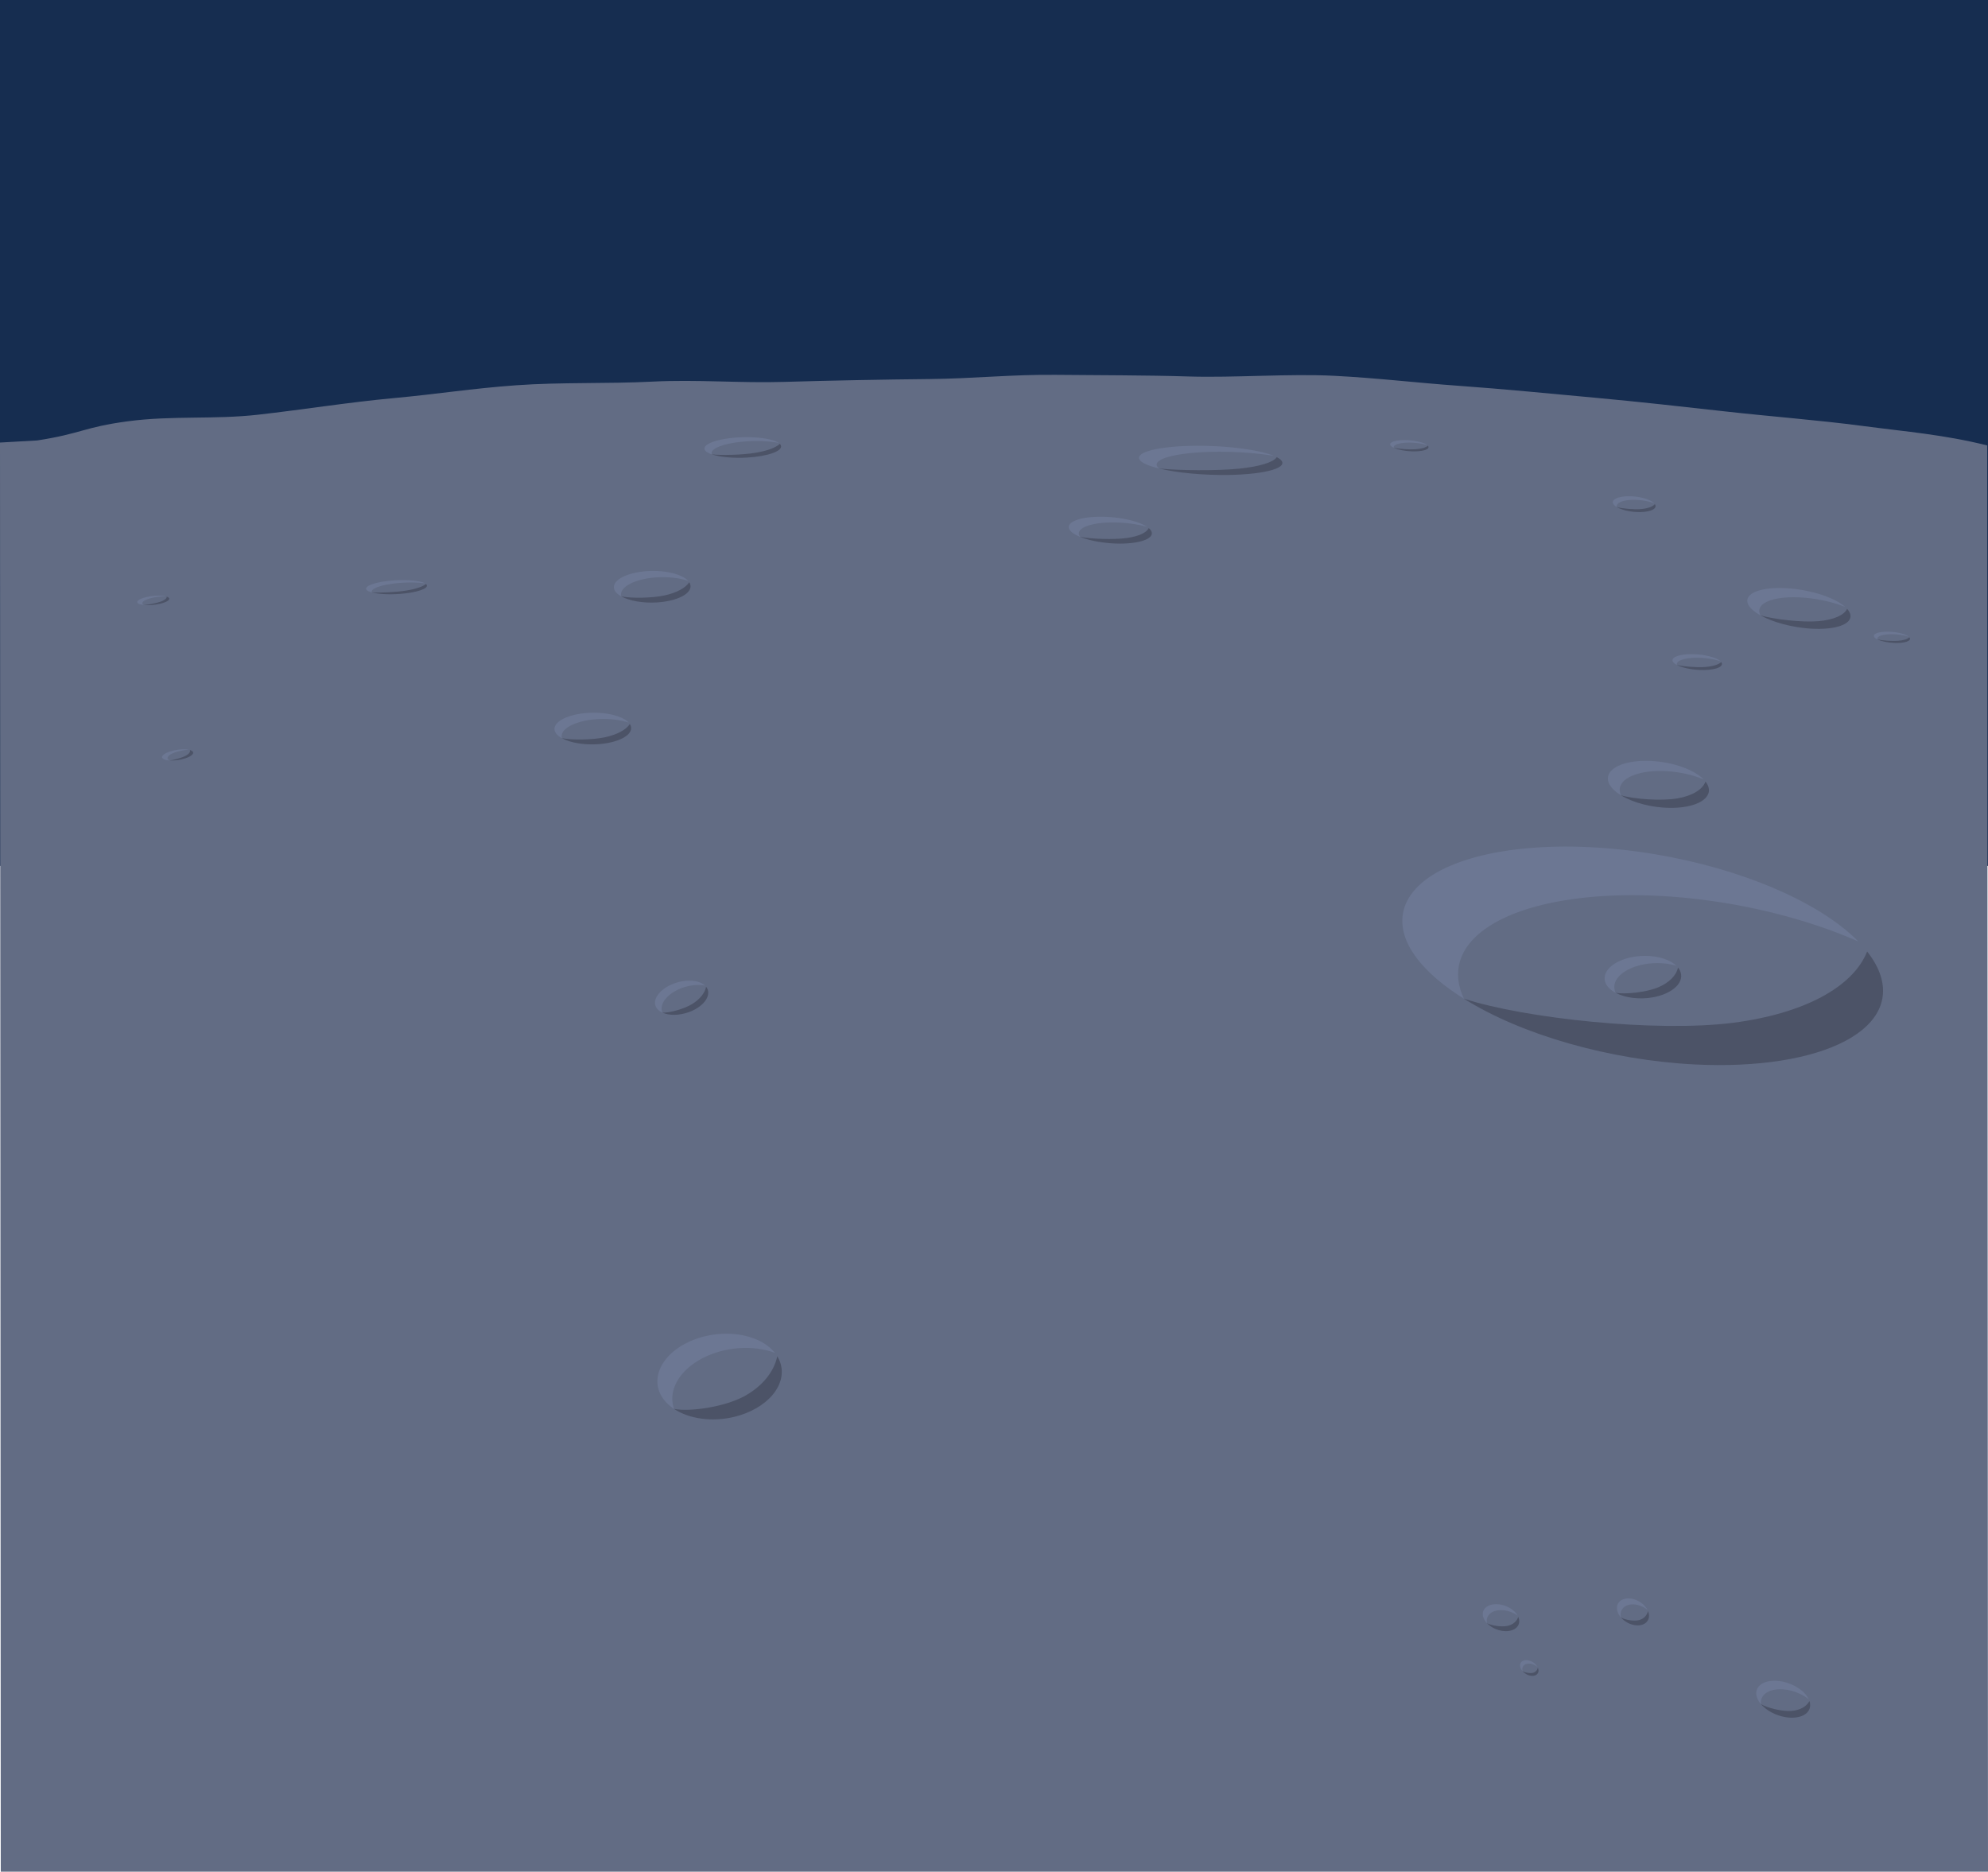 <?xml version="1.0" encoding="UTF-8" standalone="no"?>
<!-- Created with Inkscape (http://www.inkscape.org/) -->

<svg
   version="1.1"
   id="svg944"
   width="2048"
   height="1928.044"
   viewBox="0 0 2048 1928.044"
   sodipodi:docname="lunar_bg-02.svg"
   inkscape:version="1.1 (c68e22c387, 2021-05-23)"
   xmlns:inkscape="http://www.inkscape.org/namespaces/inkscape"
   xmlns:sodipodi="http://sodipodi.sourceforge.net/DTD/sodipodi-0.dtd"
   xmlns="http://www.w3.org/2000/svg"
   xmlns:svg="http://www.w3.org/2000/svg">
  <defs
     id="defs948" />
  <sodipodi:namedview
     id="namedview946"
     pagecolor="#505050"
     bordercolor="#ffffff"
     borderopacity="1"
     inkscape:pageshadow="0"
     inkscape:pageopacity="0"
     inkscape:pagecheckerboard="1"
     showgrid="false"
     inkscape:snap-bbox="true"
     inkscape:snap-nodes="true"
     inkscape:bbox-paths="true"
     inkscape:bbox-nodes="true"
     inkscape:snap-bbox-edge-midpoints="true"
     showguides="true"
     inkscape:guide-bbox="true"
     inkscape:zoom="0.38635944"
     inkscape:cx="759.65531"
     inkscape:cy="1002.9521"
     inkscape:window-width="2519"
     inkscape:window-height="1046"
     inkscape:window-x="1961"
     inkscape:window-y="1"
     inkscape:window-maximized="1"
     inkscape:current-layer="g950"
     inkscape:snap-intersection-paths="true"
     inkscape:snap-smooth-nodes="true"
     inkscape:snap-global="true"
     inkscape:snap-midpoints="true"
     inkscape:object-paths="true"
     fit-margin-top="0"
     fit-margin-left="0"
     fit-margin-right="0"
     fit-margin-bottom="0"
     showborder="false">
    <sodipodi:guide
       position="-2.3889095e-13,1024.044"
       orientation="0,-1"
       id="guide34646" />
  </sodipodi:namedview>
  <g
     inkscape:groupmode="layer"
     inkscape:label="Image"
     id="g950"
     transform="translate(-4355.459,-120)">
    <rect
       style="fill:#162d50;fill-opacity:1;stroke:none;stroke-width:0.579;stroke-linecap:round;stroke-linejoin:round;paint-order:stroke fill markers"
       id="rect2598"
       width="2048"
       height="892"
       x="4355.459"
       y="120" />
    <path
       id="rect1056"
       style="fill:#626c84;fill-opacity:1;stroke:none;stroke-width:0.462;stroke-linecap:round;stroke-linejoin:round;paint-order:stroke fill markers"
       d="m 4393.857,573.705 c 45.441,-6.991 47.927,-13.682 93.309,-19.73 45.563,-6.071 88.587,-1.647 134.089,-6.771 45.666,-5.143 93.709,-12.852 139.315,-17.048 45.752,-4.209 81.217,-10.033 126.906,-13.3 45.819,-3.271 94.316,-1.409 140.072,-3.733 45.863,-2.333 90.323,1.657 136.131,0.271 45.891,-1.391 103.323,-2.483 149.158,-2.931 45.905,-0.448 84.862,-4.816 130.701,-4.326 45.895,0.495 91.034,0.266 136.869,1.694 45.863,1.428 103.569,-3.066 149.371,-0.709 45.816,2.361 83.152,7.056 128.913,10.341 45.747,3.281 94.053,8.031 139.744,12.232 45.668,4.2 89.209,9.072 134.821,14.182 45.566,5.101 95.581,8.895 141.091,14.901 45.45,5.997 83.717,8.933 128.31,20.073 l 0.801,1469.194 H 4356.26 l -0.8,-1472.161"
       sodipodi:nodetypes="ccccccccccccccccccc" />
    <ellipse
       style="fill:#626c84;fill-opacity:1;stroke:none;stroke-width:0.168;stroke-linecap:round;stroke-linejoin:round;paint-order:stroke fill markers"
       id="circle29063"
       cx="5659.602"
       cy="913.457"
       transform="matrix(0.999,0.05,0.433,0.902,0,0)"
       rx="242.021"
       ry="124.1" />
    <path
       id="path29065"
       style="fill:#4c5367;fill-opacity:1;stroke:none;stroke-width:0.158;stroke-linecap:round;stroke-linejoin:round;paint-order:stroke fill markers"
       d="m 6278.95,1100.159 c -14.565,36.824 -65.566,64.084 -137.844,73.395 -78.712,10.14 -215.217,-4.411 -277.606,-24.827 59.535,37.425 150.49,63.344 237.905,67.795 64.109,3.188 119.936,-5.544 155.201,-24.274 35.265,-18.73 47.079,-45.923 32.843,-75.598 -2.645,-5.477 -6.154,-10.989 -10.499,-16.492 z"
       sodipodi:nodetypes="caccscc" />
    <path
       id="path29067"
       style="fill:#6c7793;fill-opacity:1;stroke:none;stroke-width:0.158;stroke-linecap:round;stroke-linejoin:round;paint-order:stroke fill markers"
       d="m 5994.049,992.742 a 250.782,105.275 10.06 0 0 -188.044,99.872 250.782,105.275 10.06 0 0 57.585,56.143 267.187,112.162 10.06 0 1 200.509,-105.906 267.187,112.162 10.06 0 1 205.646,46.902 250.782,105.275 10.06 0 0 -275.695,-97.011 z" />
    <g
       id="g29077"
       transform="matrix(0.033,-0.006,0.009,0.018,5816.013,1051.092)">
      <circle
         style="fill:#626c84;fill-opacity:1;stroke:none;stroke-width:1.12;stroke-linecap:round;stroke-linejoin:round;paint-order:stroke fill markers"
         id="circle29071"
         cx="5394.535"
         cy="5991.876"
         r="1153.521" />
      <path
         id="path29073"
         style="fill:#4c5367;fill-opacity:1;stroke:none;stroke-width:1.12;stroke-linecap:round;stroke-linejoin:round;paint-order:stroke fill markers"
         d="m 6535.406,5823.217 c -157.569,396.557 -470.828,711.238 -846.011,847.531 -408.581,148.425 -1041.788,66.423 -1298.908,-116.433 203.276,363.993 587.142,589.974 1004.048,591.082 305.933,2e-4 599.335,-121.531 815.663,-337.858 216.327,-216.327 337.859,-509.729 337.859,-815.662 -0.084,-56.454 -4.312,-112.825 -12.65,-168.66 z"
         sodipodi:nodetypes="caccscc" />
      <path
         id="path29075"
         style="fill:#6c7793;fill-opacity:1;stroke:none;stroke-width:1.12;stroke-linecap:round;stroke-linejoin:round;paint-order:stroke fill markers"
         d="m 5394.535,4838.355 a 1153.521,1153.521 0 0 0 -1153.522,1153.522 1153.521,1153.521 0 0 0 149.844,562.703 1228.979,1228.979 0 0 1 1228.609,-1223.793 1228.979,1228.979 0 0 1 895.342,387.363 1153.521,1153.521 0 0 0 -1120.272,-879.794 z" />
    </g>
    <g
       id="g29085"
       transform="matrix(0.044,5.6401704e-4,0.01,0.021,5766.65,799.123)">
      <circle
         style="fill:#626c84;fill-opacity:1;stroke:none;stroke-width:1.12;stroke-linecap:round;stroke-linejoin:round;paint-order:stroke fill markers"
         id="circle29079"
         cx="5394.535"
         cy="5991.876"
         r="1153.521" />
      <path
         id="path29081"
         style="fill:#4c5367;fill-opacity:1;stroke:none;stroke-width:1.12;stroke-linecap:round;stroke-linejoin:round;paint-order:stroke fill markers"
         d="m 6535.406,5823.217 c -157.569,396.557 -470.828,711.238 -846.011,847.531 -408.581,148.425 -1041.788,66.423 -1298.908,-116.433 203.276,363.993 587.142,589.974 1004.048,591.082 305.933,2e-4 599.335,-121.531 815.663,-337.858 216.327,-216.327 337.859,-509.729 337.859,-815.662 -0.084,-56.454 -4.312,-112.825 -12.65,-168.66 z"
         sodipodi:nodetypes="caccscc" />
      <path
         id="path29083"
         style="fill:#6c7793;fill-opacity:1;stroke:none;stroke-width:1.12;stroke-linecap:round;stroke-linejoin:round;paint-order:stroke fill markers"
         d="m 5394.535,4838.355 a 1153.521,1153.521 0 0 0 -1153.522,1153.522 1153.521,1153.521 0 0 0 149.844,562.703 1228.979,1228.979 0 0 1 1228.609,-1223.793 1228.979,1228.979 0 0 1 895.342,387.363 1153.521,1153.521 0 0 0 -1120.272,-879.794 z" />
    </g>
    <g
       id="g29093"
       transform="matrix(0.045,0.003,0.01,0.018,5905.996,622.74)">
      <circle
         style="fill:#626c84;fill-opacity:1;stroke:none;stroke-width:1.12;stroke-linecap:round;stroke-linejoin:round;paint-order:stroke fill markers"
         id="circle29087"
         cx="5394.535"
         cy="5991.876"
         r="1153.521" />
      <path
         id="path29089"
         style="fill:#4c5367;fill-opacity:1;stroke:none;stroke-width:1.12;stroke-linecap:round;stroke-linejoin:round;paint-order:stroke fill markers"
         d="m 6535.406,5823.217 c -157.569,396.557 -470.828,711.238 -846.011,847.531 -408.581,148.425 -1041.788,66.423 -1298.908,-116.433 203.276,363.993 587.142,589.974 1004.048,591.082 305.933,2e-4 599.335,-121.531 815.663,-337.858 216.327,-216.327 337.859,-509.729 337.859,-815.662 -0.084,-56.454 -4.312,-112.825 -12.65,-168.66 z"
         sodipodi:nodetypes="caccscc" />
      <path
         id="path29091"
         style="fill:#6c7793;fill-opacity:1;stroke:none;stroke-width:1.12;stroke-linecap:round;stroke-linejoin:round;paint-order:stroke fill markers"
         d="m 5394.535,4838.355 a 1153.521,1153.521 0 0 0 -1153.522,1153.522 1153.521,1153.521 0 0 0 149.844,562.703 1228.979,1228.979 0 0 1 1228.609,-1223.793 1228.979,1228.979 0 0 1 895.342,387.363 1153.521,1153.521 0 0 0 -1120.272,-879.794 z" />
    </g>
    <g
       id="g29101"
       transform="matrix(0.036,-1.3720506e-4,0.009,0.012,5251.153,594.982)">
      <circle
         style="fill:#626c84;fill-opacity:1;stroke:none;stroke-width:1.12;stroke-linecap:round;stroke-linejoin:round;paint-order:stroke fill markers"
         id="circle29095"
         cx="5394.535"
         cy="5991.876"
         r="1153.521" />
      <path
         id="path29097"
         style="fill:#4c5367;fill-opacity:1;stroke:none;stroke-width:1.12;stroke-linecap:round;stroke-linejoin:round;paint-order:stroke fill markers"
         d="m 6535.406,5823.217 c -157.569,396.557 -470.828,711.238 -846.011,847.531 -408.581,148.425 -1041.788,66.423 -1298.908,-116.433 203.276,363.993 587.142,589.974 1004.048,591.082 305.933,2e-4 599.335,-121.531 815.663,-337.858 216.327,-216.327 337.859,-509.729 337.859,-815.662 -0.084,-56.454 -4.312,-112.825 -12.65,-168.66 z"
         sodipodi:nodetypes="caccscc" />
      <path
         id="path29099"
         style="fill:#6c7793;fill-opacity:1;stroke:none;stroke-width:1.12;stroke-linecap:round;stroke-linejoin:round;paint-order:stroke fill markers"
         d="m 5394.535,4838.355 a 1153.521,1153.521 0 0 0 -1153.522,1153.522 1153.521,1153.521 0 0 0 149.844,562.703 1228.979,1228.979 0 0 1 1228.609,-1223.793 1228.979,1228.979 0 0 1 895.342,387.363 1153.521,1153.521 0 0 0 -1120.272,-879.794 z" />
    </g>
    <g
       id="g29109"
       transform="matrix(0.062,-0.001,0.016,0.013,5172.367,521.757)">
      <circle
         style="fill:#626c84;fill-opacity:1;stroke:none;stroke-width:1.12;stroke-linecap:round;stroke-linejoin:round;paint-order:stroke fill markers"
         id="circle29103"
         cx="5394.535"
         cy="5991.876"
         r="1153.521" />
      <path
         id="path29105"
         style="fill:#4c5367;fill-opacity:1;stroke:none;stroke-width:1.12;stroke-linecap:round;stroke-linejoin:round;paint-order:stroke fill markers"
         d="m 6535.406,5823.217 c -157.569,396.557 -470.828,711.238 -846.011,847.531 -408.581,148.425 -1041.788,66.423 -1298.908,-116.433 203.276,363.993 587.142,589.974 1004.048,591.082 305.933,2e-4 599.335,-121.531 815.663,-337.858 216.327,-216.327 337.859,-509.729 337.859,-815.662 -0.084,-56.454 -4.312,-112.825 -12.65,-168.66 z"
         sodipodi:nodetypes="caccscc" />
      <path
         id="path29107"
         style="fill:#6c7793;fill-opacity:1;stroke:none;stroke-width:1.12;stroke-linecap:round;stroke-linejoin:round;paint-order:stroke fill markers"
         d="m 5394.535,4838.355 a 1153.521,1153.521 0 0 0 -1153.522,1153.522 1153.521,1153.521 0 0 0 149.844,562.703 1228.979,1228.979 0 0 1 1228.609,-1223.793 1228.979,1228.979 0 0 1 895.342,387.363 1153.521,1153.521 0 0 0 -1120.272,-879.794 z" />
    </g>
    <g
       id="g29117"
       transform="matrix(0.054,-0.013,0.013,0.036,4727.575,1392.468)">
      <circle
         style="fill:#626c84;fill-opacity:1;stroke:none;stroke-width:1.12;stroke-linecap:round;stroke-linejoin:round;paint-order:stroke fill markers"
         id="circle29111"
         cx="5394.535"
         cy="5991.876"
         r="1153.521" />
      <path
         id="path29113"
         style="fill:#4c5367;fill-opacity:1;stroke:none;stroke-width:1.12;stroke-linecap:round;stroke-linejoin:round;paint-order:stroke fill markers"
         d="m 6535.406,5823.217 c -157.569,396.557 -470.828,711.238 -846.011,847.531 -408.581,148.425 -1041.788,66.423 -1298.908,-116.433 203.276,363.993 587.142,589.974 1004.048,591.082 305.933,2e-4 599.335,-121.531 815.663,-337.858 216.327,-216.327 337.859,-509.729 337.859,-815.662 -0.084,-56.454 -4.312,-112.825 -12.65,-168.66 z"
         sodipodi:nodetypes="caccscc" />
      <path
         id="path29115"
         style="fill:#6c7793;fill-opacity:1;stroke:none;stroke-width:1.12;stroke-linecap:round;stroke-linejoin:round;paint-order:stroke fill markers"
         d="m 5394.535,4838.355 a 1153.521,1153.521 0 0 0 -1153.522,1153.522 1153.521,1153.521 0 0 0 149.844,562.703 1228.979,1228.979 0 0 1 1228.609,-1223.793 1228.979,1228.979 0 0 1 895.342,387.363 1153.521,1153.521 0 0 0 -1120.272,-879.794 z" />
    </g>
    <g
       id="g29125"
       transform="matrix(0.023,-0.008,0.006,0.013,4897.625,1113.077)">
      <circle
         style="fill:#626c84;fill-opacity:1;stroke:none;stroke-width:1.12;stroke-linecap:round;stroke-linejoin:round;paint-order:stroke fill markers"
         id="circle29119"
         cx="5394.535"
         cy="5991.876"
         r="1153.521" />
      <path
         id="path29121"
         style="fill:#4c5367;fill-opacity:1;stroke:none;stroke-width:1.12;stroke-linecap:round;stroke-linejoin:round;paint-order:stroke fill markers"
         d="m 6535.406,5823.217 c -157.569,396.557 -470.828,711.238 -846.011,847.531 -408.581,148.425 -1041.788,66.423 -1298.908,-116.433 203.276,363.993 587.142,589.974 1004.048,591.082 305.933,2e-4 599.335,-121.531 815.663,-337.858 216.327,-216.327 337.859,-509.729 337.859,-815.662 -0.084,-56.454 -4.312,-112.825 -12.65,-168.66 z"
         sodipodi:nodetypes="caccscc" />
      <path
         id="path29123"
         style="fill:#6c7793;fill-opacity:1;stroke:none;stroke-width:1.12;stroke-linecap:round;stroke-linejoin:round;paint-order:stroke fill markers"
         d="m 5394.535,4838.355 a 1153.521,1153.521 0 0 0 -1153.522,1153.522 1153.521,1153.521 0 0 0 149.844,562.703 1228.979,1228.979 0 0 1 1228.609,-1223.793 1228.979,1228.979 0 0 1 895.342,387.363 1153.521,1153.521 0 0 0 -1120.272,-879.794 z" />
    </g>
    <g
       id="g29133"
       transform="matrix(0.034,-0.002,0.004,0.014,4758.789,797.411)">
      <circle
         style="fill:#626c84;fill-opacity:1;stroke:none;stroke-width:1.12;stroke-linecap:round;stroke-linejoin:round;paint-order:stroke fill markers"
         id="circle29127"
         cx="5394.535"
         cy="5991.876"
         r="1153.521" />
      <path
         id="path29129"
         style="fill:#4c5367;fill-opacity:1;stroke:none;stroke-width:1.12;stroke-linecap:round;stroke-linejoin:round;paint-order:stroke fill markers"
         d="m 6535.406,5823.217 c -157.569,396.557 -470.828,711.238 -846.011,847.531 -408.581,148.425 -1041.788,66.423 -1298.908,-116.433 203.276,363.993 587.142,589.974 1004.048,591.082 305.933,2e-4 599.335,-121.531 815.663,-337.858 216.327,-216.327 337.859,-509.729 337.859,-815.662 -0.084,-56.454 -4.312,-112.825 -12.65,-168.66 z"
         sodipodi:nodetypes="caccscc" />
      <path
         id="path29131"
         style="fill:#6c7793;fill-opacity:1;stroke:none;stroke-width:1.12;stroke-linecap:round;stroke-linejoin:round;paint-order:stroke fill markers"
         d="m 5394.535,4838.355 a 1153.521,1153.521 0 0 0 -1153.522,1153.522 1153.521,1153.521 0 0 0 149.844,562.703 1228.979,1228.979 0 0 1 1228.609,-1223.793 1228.979,1228.979 0 0 1 895.342,387.363 1153.521,1153.521 0 0 0 -1120.272,-879.794 z" />
    </g>
    <g
       id="g29141"
       transform="matrix(0.034,-0.002,0.004,0.014,4819.985,651.353)">
      <circle
         style="fill:#626c84;fill-opacity:1;stroke:none;stroke-width:1.12;stroke-linecap:round;stroke-linejoin:round;paint-order:stroke fill markers"
         id="circle29135"
         cx="5394.535"
         cy="5991.876"
         r="1153.521" />
      <path
         id="path29137"
         style="fill:#4c5367;fill-opacity:1;stroke:none;stroke-width:1.12;stroke-linecap:round;stroke-linejoin:round;paint-order:stroke fill markers"
         d="m 6535.406,5823.217 c -157.569,396.557 -470.828,711.238 -846.011,847.531 -408.581,148.425 -1041.788,66.423 -1298.908,-116.433 203.276,363.993 587.142,589.974 1004.048,591.082 305.933,2e-4 599.335,-121.531 815.663,-337.858 216.327,-216.327 337.859,-509.729 337.859,-815.662 -0.084,-56.454 -4.312,-112.825 -12.65,-168.66 z"
         sodipodi:nodetypes="caccscc" />
      <path
         id="path29139"
         style="fill:#6c7793;fill-opacity:1;stroke:none;stroke-width:1.12;stroke-linecap:round;stroke-linejoin:round;paint-order:stroke fill markers"
         d="m 5394.535,4838.355 a 1153.521,1153.521 0 0 0 -1153.522,1153.522 1153.521,1153.521 0 0 0 149.844,562.703 1228.979,1228.979 0 0 1 1228.609,-1223.793 1228.979,1228.979 0 0 1 895.342,387.363 1153.521,1153.521 0 0 0 -1120.272,-879.794 z" />
    </g>
    <g
       id="g29149"
       transform="matrix(0.034,-0.002,0.004,0.009,4913.275,537.843)">
      <circle
         style="fill:#626c84;fill-opacity:1;stroke:none;stroke-width:1.12;stroke-linecap:round;stroke-linejoin:round;paint-order:stroke fill markers"
         id="circle29143"
         cx="5394.535"
         cy="5991.876"
         r="1153.521" />
      <path
         id="path29145"
         style="fill:#4c5367;fill-opacity:1;stroke:none;stroke-width:1.12;stroke-linecap:round;stroke-linejoin:round;paint-order:stroke fill markers"
         d="m 6535.406,5823.217 c -157.569,396.557 -470.828,711.238 -846.011,847.531 -408.581,148.425 -1041.788,66.423 -1298.908,-116.433 203.276,363.993 587.142,589.974 1004.048,591.082 305.933,2e-4 599.335,-121.531 815.663,-337.858 216.327,-216.327 337.859,-509.729 337.859,-815.662 -0.084,-56.454 -4.312,-112.825 -12.65,-168.66 z"
         sodipodi:nodetypes="caccscc" />
      <path
         id="path29147"
         style="fill:#6c7793;fill-opacity:1;stroke:none;stroke-width:1.12;stroke-linecap:round;stroke-linejoin:round;paint-order:stroke fill markers"
         d="m 5394.535,4838.355 a 1153.521,1153.521 0 0 0 -1153.522,1153.522 1153.521,1153.521 0 0 0 149.844,562.703 1228.979,1228.979 0 0 1 1228.609,-1223.793 1228.979,1228.979 0 0 1 895.342,387.363 1153.521,1153.521 0 0 0 -1120.272,-879.794 z" />
    </g>
    <g
       id="g29157"
       transform="matrix(0.027,-0.002,0.003,0.006,4600.322,699.705)">
      <circle
         style="fill:#626c84;fill-opacity:1;stroke:none;stroke-width:1.12;stroke-linecap:round;stroke-linejoin:round;paint-order:stroke fill markers"
         id="circle29151"
         cx="5394.535"
         cy="5991.876"
         r="1153.521" />
      <path
         id="path29153"
         style="fill:#4c5367;fill-opacity:1;stroke:none;stroke-width:1.12;stroke-linecap:round;stroke-linejoin:round;paint-order:stroke fill markers"
         d="m 6535.406,5823.217 c -157.569,396.557 -470.828,711.238 -846.011,847.531 -408.581,148.425 -1041.788,66.423 -1298.908,-116.433 203.276,363.993 587.142,589.974 1004.048,591.082 305.933,2e-4 599.335,-121.531 815.663,-337.858 216.327,-216.327 337.859,-509.729 337.859,-815.662 -0.084,-56.454 -4.312,-112.825 -12.65,-168.66 z"
         sodipodi:nodetypes="caccscc" />
      <path
         id="path29155"
         style="fill:#6c7793;fill-opacity:1;stroke:none;stroke-width:1.12;stroke-linecap:round;stroke-linejoin:round;paint-order:stroke fill markers"
         d="m 5394.535,4838.355 a 1153.521,1153.521 0 0 0 -1153.522,1153.522 1153.521,1153.521 0 0 0 149.844,562.703 1228.979,1228.979 0 0 1 1228.609,-1223.793 1228.979,1228.979 0 0 1 895.342,387.363 1153.521,1153.521 0 0 0 -1120.272,-879.794 z" />
    </g>
    <g
       id="g29165"
       transform="matrix(0.022,0.001,0.002,0.007,5973.235,754.719)">
      <circle
         style="fill:#626c84;fill-opacity:1;stroke:none;stroke-width:1.12;stroke-linecap:round;stroke-linejoin:round;paint-order:stroke fill markers"
         id="circle29159"
         cx="5394.535"
         cy="5991.876"
         r="1153.521" />
      <path
         id="path29161"
         style="fill:#4c5367;fill-opacity:1;stroke:none;stroke-width:1.12;stroke-linecap:round;stroke-linejoin:round;paint-order:stroke fill markers"
         d="m 6535.406,5823.217 c -157.569,396.557 -470.828,711.238 -846.011,847.531 -408.581,148.425 -1041.788,66.423 -1298.908,-116.433 203.276,363.993 587.142,589.974 1004.048,591.082 305.933,2e-4 599.335,-121.531 815.663,-337.858 216.327,-216.327 337.859,-509.729 337.859,-815.662 -0.084,-56.454 -4.312,-112.825 -12.65,-168.66 z"
         sodipodi:nodetypes="caccscc" />
      <path
         id="path29163"
         style="fill:#6c7793;fill-opacity:1;stroke:none;stroke-width:1.12;stroke-linecap:round;stroke-linejoin:round;paint-order:stroke fill markers"
         d="m 5394.535,4838.355 a 1153.521,1153.521 0 0 0 -1153.522,1153.522 1153.521,1153.521 0 0 0 149.844,562.703 1228.979,1228.979 0 0 1 1228.609,-1223.793 1228.979,1228.979 0 0 1 895.342,387.363 1153.521,1153.521 0 0 0 -1120.272,-879.794 z" />
    </g>
    <g
       id="g29173"
       transform="matrix(0.019,9.8148265e-4,0.002,0.007,5924.479,592.137)">
      <circle
         style="fill:#626c84;fill-opacity:1;stroke:none;stroke-width:1.12;stroke-linecap:round;stroke-linejoin:round;paint-order:stroke fill markers"
         id="circle29167"
         cx="5394.535"
         cy="5991.876"
         r="1153.521" />
      <path
         id="path29169"
         style="fill:#4c5367;fill-opacity:1;stroke:none;stroke-width:1.12;stroke-linecap:round;stroke-linejoin:round;paint-order:stroke fill markers"
         d="m 6535.406,5823.217 c -157.569,396.557 -470.828,711.238 -846.011,847.531 -408.581,148.425 -1041.788,66.423 -1298.908,-116.433 203.276,363.993 587.142,589.974 1004.048,591.082 305.933,2e-4 599.335,-121.531 815.663,-337.858 216.327,-216.327 337.859,-509.729 337.859,-815.662 -0.084,-56.454 -4.312,-112.825 -12.65,-168.66 z"
         sodipodi:nodetypes="caccscc" />
      <path
         id="path29171"
         style="fill:#6c7793;fill-opacity:1;stroke:none;stroke-width:1.12;stroke-linecap:round;stroke-linejoin:round;paint-order:stroke fill markers"
         d="m 5394.535,4838.355 a 1153.521,1153.521 0 0 0 -1153.522,1153.522 1153.521,1153.521 0 0 0 149.844,562.703 1228.979,1228.979 0 0 1 1228.609,-1223.793 1228.979,1228.979 0 0 1 895.342,387.363 1153.521,1153.521 0 0 0 -1120.272,-879.794 z" />
    </g>
    <g
       id="g29181"
       transform="matrix(0.017,6.7579829e-4,0.002,0.005,5703.65,545.573)">
      <circle
         style="fill:#626c84;fill-opacity:1;stroke:none;stroke-width:1.12;stroke-linecap:round;stroke-linejoin:round;paint-order:stroke fill markers"
         id="circle29175"
         cx="5394.535"
         cy="5991.876"
         r="1153.521" />
      <path
         id="path29177"
         style="fill:#4c5367;fill-opacity:1;stroke:none;stroke-width:1.12;stroke-linecap:round;stroke-linejoin:round;paint-order:stroke fill markers"
         d="m 6535.406,5823.217 c -157.569,396.557 -470.828,711.238 -846.011,847.531 -408.581,148.425 -1041.788,66.423 -1298.908,-116.433 203.276,363.993 587.142,589.974 1004.048,591.082 305.933,2e-4 599.335,-121.531 815.663,-337.858 216.327,-216.327 337.859,-509.729 337.859,-815.662 -0.084,-56.454 -4.312,-112.825 -12.65,-168.66 z"
         sodipodi:nodetypes="caccscc" />
      <path
         id="path29179"
         style="fill:#6c7793;fill-opacity:1;stroke:none;stroke-width:1.12;stroke-linecap:round;stroke-linejoin:round;paint-order:stroke fill markers"
         d="m 5394.535,4838.355 a 1153.521,1153.521 0 0 0 -1153.522,1153.522 1153.521,1153.521 0 0 0 149.844,562.703 1228.979,1228.979 0 0 1 1228.609,-1223.793 1228.979,1228.979 0 0 1 895.342,387.363 1153.521,1153.521 0 0 0 -1120.272,-879.794 z" />
    </g>
    <g
       id="g29189"
       transform="matrix(0.016,6.7579829e-4,0.002,0.005,6206.209,742.939)">
      <circle
         style="fill:#626c84;fill-opacity:1;stroke:none;stroke-width:1.12;stroke-linecap:round;stroke-linejoin:round;paint-order:stroke fill markers"
         id="circle29183"
         cx="5394.535"
         cy="5991.876"
         r="1153.521" />
      <path
         id="path29185"
         style="fill:#4c5367;fill-opacity:1;stroke:none;stroke-width:1.12;stroke-linecap:round;stroke-linejoin:round;paint-order:stroke fill markers"
         d="m 6535.406,5823.217 c -157.569,396.557 -470.828,711.238 -846.011,847.531 -408.581,148.425 -1041.788,66.423 -1298.908,-116.433 203.276,363.993 587.142,589.974 1004.048,591.082 305.933,2e-4 599.335,-121.531 815.663,-337.858 216.327,-216.327 337.859,-509.729 337.859,-815.662 -0.084,-56.454 -4.312,-112.825 -12.65,-168.66 z"
         sodipodi:nodetypes="caccscc" />
      <path
         id="path29187"
         style="fill:#6c7793;fill-opacity:1;stroke:none;stroke-width:1.12;stroke-linecap:round;stroke-linejoin:round;paint-order:stroke fill markers"
         d="m 5394.535,4838.355 a 1153.521,1153.521 0 0 0 -1153.522,1153.522 1153.521,1153.521 0 0 0 149.844,562.703 1228.979,1228.979 0 0 1 1228.609,-1223.793 1228.979,1228.979 0 0 1 895.342,387.363 1153.521,1153.521 0 0 0 -1120.272,-879.794 z" />
    </g>
    <g
       id="g29197"
       transform="matrix(0.024,0.004,0.002,0.016,6051.031,1752.978)">
      <circle
         style="fill:#626c84;fill-opacity:1;stroke:none;stroke-width:1.12;stroke-linecap:round;stroke-linejoin:round;paint-order:stroke fill markers"
         id="circle29191"
         cx="5394.535"
         cy="5991.876"
         r="1153.521" />
      <path
         id="path29193"
         style="fill:#4c5367;fill-opacity:1;stroke:none;stroke-width:1.12;stroke-linecap:round;stroke-linejoin:round;paint-order:stroke fill markers"
         d="m 6535.406,5823.217 c -157.569,396.557 -470.828,711.238 -846.011,847.531 -408.581,148.425 -1041.788,66.423 -1298.908,-116.433 203.276,363.993 587.142,589.974 1004.048,591.082 305.933,2e-4 599.335,-121.531 815.663,-337.858 216.327,-216.327 337.859,-509.729 337.859,-815.662 -0.084,-56.454 -4.312,-112.825 -12.65,-168.66 z"
         sodipodi:nodetypes="caccscc" />
      <path
         id="path29195"
         style="fill:#6c7793;fill-opacity:1;stroke:none;stroke-width:1.12;stroke-linecap:round;stroke-linejoin:round;paint-order:stroke fill markers"
         d="m 5394.535,4838.355 a 1153.521,1153.521 0 0 0 -1153.522,1153.522 1153.521,1153.521 0 0 0 149.844,562.703 1228.979,1228.979 0 0 1 1228.609,-1223.793 1228.979,1228.979 0 0 1 895.342,387.363 1153.521,1153.521 0 0 0 -1120.272,-879.794 z" />
    </g>
    <g
       id="g29205"
       transform="matrix(0.014,0.001,0.003,0.012,5944.226,1703.171)">
      <circle
         style="fill:#626c84;fill-opacity:1;stroke:none;stroke-width:1.12;stroke-linecap:round;stroke-linejoin:round;paint-order:stroke fill markers"
         id="circle29199"
         cx="5394.535"
         cy="5991.876"
         r="1153.521" />
      <path
         id="path29201"
         style="fill:#4c5367;fill-opacity:1;stroke:none;stroke-width:1.12;stroke-linecap:round;stroke-linejoin:round;paint-order:stroke fill markers"
         d="m 6535.406,5823.217 c -157.569,396.557 -470.828,711.238 -846.011,847.531 -408.581,148.425 -1041.788,66.423 -1298.908,-116.433 203.276,363.993 587.142,589.974 1004.048,591.082 305.933,2e-4 599.335,-121.531 815.663,-337.858 216.327,-216.327 337.859,-509.729 337.859,-815.662 -0.084,-56.454 -4.312,-112.825 -12.65,-168.66 z"
         sodipodi:nodetypes="caccscc" />
      <path
         id="path29203"
         style="fill:#6c7793;fill-opacity:1;stroke:none;stroke-width:1.12;stroke-linecap:round;stroke-linejoin:round;paint-order:stroke fill markers"
         d="m 5394.535,4838.355 a 1153.521,1153.521 0 0 0 -1153.522,1153.522 1153.521,1153.521 0 0 0 149.844,562.703 1228.979,1228.979 0 0 1 1228.609,-1223.793 1228.979,1228.979 0 0 1 895.342,387.363 1153.521,1153.521 0 0 0 -1120.272,-879.794 z" />
    </g>
    <g
       id="g29213"
       transform="matrix(0.008,6.5742641e-4,0.002,0.007,5875.784,1792.788)">
      <circle
         style="fill:#626c84;fill-opacity:1;stroke:none;stroke-width:1.12;stroke-linecap:round;stroke-linejoin:round;paint-order:stroke fill markers"
         id="circle29207"
         cx="5394.535"
         cy="5991.876"
         r="1153.521" />
      <path
         id="path29209"
         style="fill:#4c5367;fill-opacity:1;stroke:none;stroke-width:1.12;stroke-linecap:round;stroke-linejoin:round;paint-order:stroke fill markers"
         d="m 6535.406,5823.217 c -157.569,396.557 -470.828,711.238 -846.011,847.531 -408.581,148.425 -1041.788,66.423 -1298.908,-116.433 203.276,363.993 587.142,589.974 1004.048,591.082 305.933,2e-4 599.335,-121.531 815.663,-337.858 216.327,-216.327 337.859,-509.729 337.859,-815.662 -0.084,-56.454 -4.312,-112.825 -12.65,-168.66 z"
         sodipodi:nodetypes="caccscc" />
      <path
         id="path29211"
         style="fill:#6c7793;fill-opacity:1;stroke:none;stroke-width:1.12;stroke-linecap:round;stroke-linejoin:round;paint-order:stroke fill markers"
         d="m 5394.535,4838.355 a 1153.521,1153.521 0 0 0 -1153.522,1153.522 1153.521,1153.521 0 0 0 149.844,562.703 1228.979,1228.979 0 0 1 1228.609,-1223.793 1228.979,1228.979 0 0 1 895.342,387.363 1153.521,1153.521 0 0 0 -1120.272,-879.794 z" />
    </g>
    <g
       id="g29221"
       transform="matrix(0.016,0.001,0.003,0.012,5797.485,1709.104)">
      <circle
         style="fill:#626c84;fill-opacity:1;stroke:none;stroke-width:1.12;stroke-linecap:round;stroke-linejoin:round;paint-order:stroke fill markers"
         id="circle29215"
         cx="5394.535"
         cy="5991.876"
         r="1153.521" />
      <path
         id="path29217"
         style="fill:#4c5367;fill-opacity:1;stroke:none;stroke-width:1.12;stroke-linecap:round;stroke-linejoin:round;paint-order:stroke fill markers"
         d="m 6535.406,5823.217 c -157.569,396.557 -470.828,711.238 -846.011,847.531 -408.581,148.425 -1041.788,66.423 -1298.908,-116.433 203.276,363.993 587.142,589.974 1004.048,591.082 305.933,2e-4 599.335,-121.531 815.663,-337.858 216.327,-216.327 337.859,-509.729 337.859,-815.662 -0.084,-56.454 -4.312,-112.825 -12.65,-168.66 z"
         sodipodi:nodetypes="caccscc" />
      <path
         id="path29219"
         style="fill:#6c7793;fill-opacity:1;stroke:none;stroke-width:1.12;stroke-linecap:round;stroke-linejoin:round;paint-order:stroke fill markers"
         d="m 5394.535,4838.355 a 1153.521,1153.521 0 0 0 -1153.522,1153.522 1153.521,1153.521 0 0 0 149.844,562.703 1228.979,1228.979 0 0 1 1228.609,-1223.793 1228.979,1228.979 0 0 1 895.342,387.363 1153.521,1153.521 0 0 0 -1120.272,-879.794 z" />
    </g>
    <g
       id="g29229"
       transform="matrix(0.012,-0.004,0.007,0.003,4431.787,901.268)">
      <circle
         style="fill:#626c84;fill-opacity:1;stroke:none;stroke-width:1.12;stroke-linecap:round;stroke-linejoin:round;paint-order:stroke fill markers"
         id="circle29223"
         cx="5394.535"
         cy="5991.876"
         r="1153.521" />
      <path
         id="path29225"
         style="fill:#4c5367;fill-opacity:1;stroke:none;stroke-width:1.12;stroke-linecap:round;stroke-linejoin:round;paint-order:stroke fill markers"
         d="m 6535.406,5823.217 c -157.569,396.557 -470.828,711.238 -846.011,847.531 -408.581,148.425 -1041.788,66.423 -1298.908,-116.433 203.276,363.993 587.142,589.974 1004.048,591.082 305.933,2e-4 599.335,-121.531 815.663,-337.858 216.327,-216.327 337.859,-509.729 337.859,-815.662 -0.084,-56.454 -4.312,-112.825 -12.65,-168.66 z"
         sodipodi:nodetypes="caccscc" />
      <path
         id="path29227"
         style="fill:#6c7793;fill-opacity:1;stroke:none;stroke-width:1.12;stroke-linecap:round;stroke-linejoin:round;paint-order:stroke fill markers"
         d="m 5394.535,4838.355 a 1153.521,1153.521 0 0 0 -1153.522,1153.522 1153.521,1153.521 0 0 0 149.844,562.703 1228.979,1228.979 0 0 1 1228.609,-1223.793 1228.979,1228.979 0 0 1 895.342,387.363 1153.521,1153.521 0 0 0 -1120.272,-879.794 z" />
    </g>
    <g
       id="g29237"
       transform="matrix(0.013,-0.003,0.006,0.003,4407.262,736.713)">
      <circle
         style="fill:#626c84;fill-opacity:1;stroke:none;stroke-width:1.12;stroke-linecap:round;stroke-linejoin:round;paint-order:stroke fill markers"
         id="circle29231"
         cx="5394.535"
         cy="5991.876"
         r="1153.521" />
      <path
         id="path29233"
         style="fill:#4c5367;fill-opacity:1;stroke:none;stroke-width:1.12;stroke-linecap:round;stroke-linejoin:round;paint-order:stroke fill markers"
         d="m 6535.406,5823.217 c -157.569,396.557 -470.828,711.238 -846.011,847.531 -408.581,148.425 -1041.788,66.423 -1298.908,-116.433 203.276,363.993 587.142,589.974 1004.048,591.082 305.933,2e-4 599.335,-121.531 815.663,-337.858 216.327,-216.327 337.859,-509.729 337.859,-815.662 -0.084,-56.454 -4.312,-112.825 -12.65,-168.66 z"
         sodipodi:nodetypes="caccscc" />
      <path
         id="path29235"
         style="fill:#6c7793;fill-opacity:1;stroke:none;stroke-width:1.12;stroke-linecap:round;stroke-linejoin:round;paint-order:stroke fill markers"
         d="m 5394.535,4838.355 a 1153.521,1153.521 0 0 0 -1153.522,1153.522 1153.521,1153.521 0 0 0 149.844,562.703 1228.979,1228.979 0 0 1 1228.609,-1223.793 1228.979,1228.979 0 0 1 895.342,387.363 1153.521,1153.521 0 0 0 -1120.272,-879.794 z" />
    </g>
  </g>
</svg>
